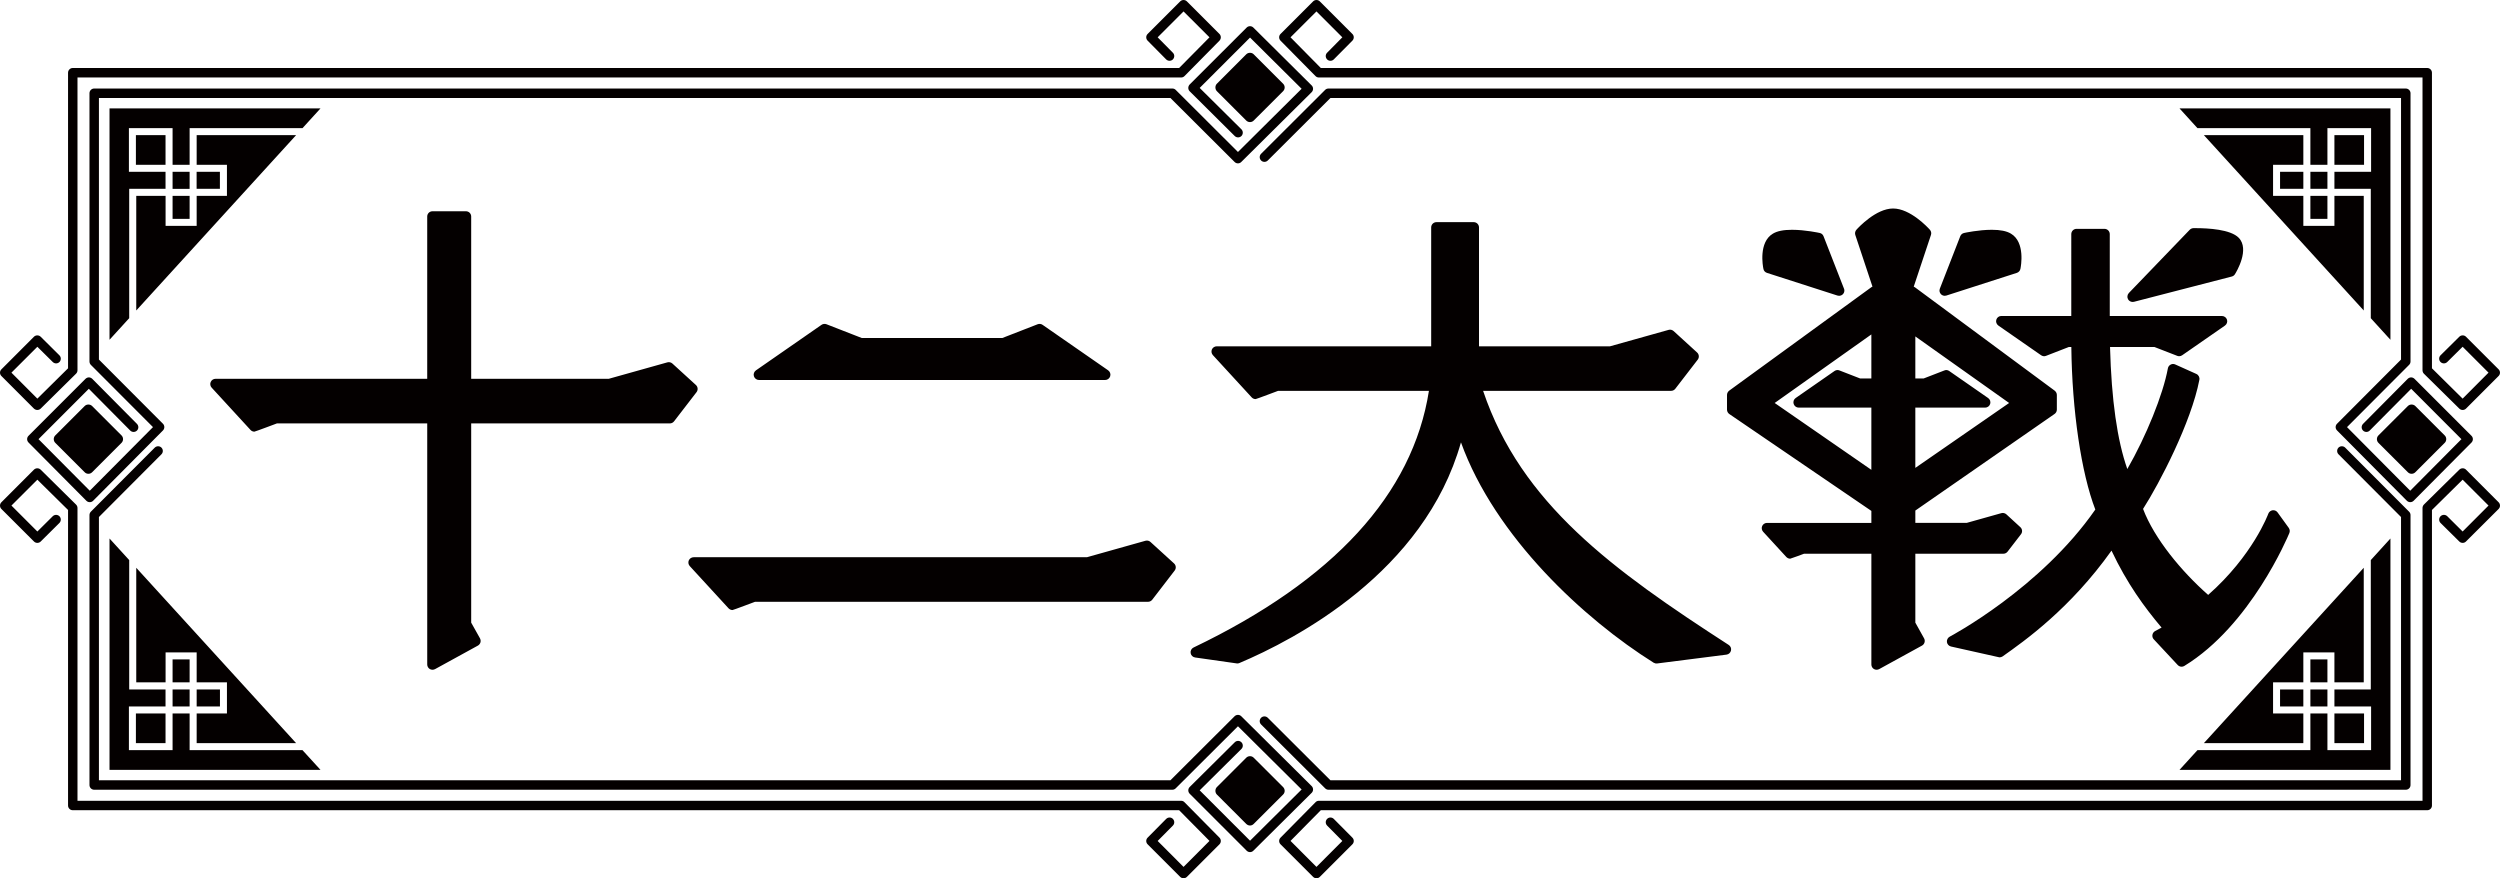 <?xml version="1.0" encoding="utf-8"?>
<!-- Generator: Adobe Illustrator 27.0.1, SVG Export Plug-In . SVG Version: 6.00 Build 0)  -->
<svg version="1.1" id="레이어_1" xmlns="http://www.w3.org/2000/svg" xmlns:xlink="http://www.w3.org/1999/xlink" x="0px"
	 y="0px" viewBox="0 0 720 252.942" enable-background="new 0 0 720 252.942" xml:space="preserve">
<path fill="#040000" d="M200.606,112.936l-6.476,8.404c-0.288,0.374-0.734,0.604-1.209,0.604h-57.218v57.377l2.533,4.519
	c0.187,0.359,0.245,0.776,0.13,1.18c-0.116,0.374-0.374,0.705-0.72,0.906l-12.347,6.778c-0.23,0.115-0.489,0.187-0.734,0.187
	c-0.274,0-0.532-0.072-0.777-0.201c-0.461-0.288-0.748-0.777-0.748-1.31v-69.436H79.751c0,0-6.304,2.374-6.491,2.374
	c-0.403,0-0.82-0.172-1.108-0.489l-11.196-12.189c-0.403-0.431-0.518-1.079-0.274-1.626c0.245-0.561,0.791-0.921,1.396-0.921h60.96
	V62.352c0-0.849,0.691-1.511,1.525-1.511h9.613c0.849,0,1.526,0.661,1.526,1.511v46.742h39.618l16.881-4.734
	c0.504-0.144,1.051-0.015,1.439,0.331l6.778,6.188C201.009,111.411,201.081,112.317,200.606,112.936 M338.126,162.268
	c0.59,0.547,0.662,1.425,0.173,2.058l-6.461,8.404c-0.288,0.36-0.734,0.59-1.209,0.59H217.444c0,0-6.303,2.374-6.476,2.374
	c-0.417,0-0.82-0.172-1.123-0.474l-11.196-12.19c-0.403-0.446-0.518-1.094-0.274-1.64c0.245-0.547,0.791-0.907,1.396-0.907h113.257
	l16.881-4.748c0.504-0.13,1.051-0.015,1.439,0.359L338.126,162.268z M218.58,109.439h99.701c0.676,0,1.252-0.446,1.454-1.079
	c0.201-0.632-0.043-1.309-0.576-1.698l-18.895-13.11c-0.418-0.287-0.95-0.345-1.411-0.172l-10.203,3.972h-40.438l-10.189-3.972
	c-0.475-0.173-1.007-0.115-1.425,0.172l-18.881,13.11c-0.547,0.389-0.791,1.065-0.59,1.698
	C217.329,108.993,217.918,109.439,218.58,109.439 M498.527,187.351c-0.144,0.633-0.647,1.094-1.281,1.18l-19.989,2.547
	c-0.36,0.043-0.705-0.043-1.007-0.216c-19.975-12.52-45.677-36.236-55.492-63.464c-10.548,37.43-47.807,56.8-63.867,63.579
	c-0.187,0.072-0.389,0.101-0.59,0.101c-0.072,0-12.117-1.727-12.117-1.727c-0.662-0.101-1.181-0.604-1.281-1.267
	c-0.101-0.662,0.23-1.31,0.834-1.598c40.323-19.326,63.118-44.18,67.796-73.926h-43.432c0,0-6.289,2.374-6.476,2.374
	c-0.417,0-0.834-0.158-1.123-0.475l-11.196-12.189c-0.402-0.446-0.517-1.094-0.273-1.641c0.245-0.546,0.791-0.892,1.396-0.892
	h61.752V65.504c0-0.849,0.676-1.526,1.526-1.526h10.735c0.82,0,1.512,0.676,1.512,1.526v34.236h37.718l16.881-4.734
	c0.503-0.158,1.036-0.014,1.439,0.331l6.778,6.188c0.575,0.532,0.661,1.411,0.187,2.044l-6.476,8.404
	c-0.288,0.374-0.734,0.59-1.195,0.59h-54.153c10.937,32.48,37.388,51.62,70.732,73.177
	C498.412,186.085,498.671,186.733,498.527,187.351 M659.332,153.518c-0.446,1.079-11.153,26.609-30.236,38.266
	c-0.244,0.158-0.518,0.23-0.791,0.23c-0.417,0-0.82-0.173-1.108-0.475l-6.922-7.426c-0.317-0.331-0.46-0.82-0.374-1.296
	c0.086-0.46,0.374-0.863,0.791-1.079c0.618-0.316,1.238-0.661,1.842-0.993c-4.993-5.915-9.944-12.693-14.42-22.162
	c-11.916,16.736-24.968,25.947-31.386,30.48c-0.259,0.158-0.561,0.259-0.878,0.259c-0.115,0-13.959-3.123-13.959-3.123
	c-0.619-0.144-1.094-0.648-1.181-1.282c-0.071-0.633,0.245-1.252,0.806-1.554c0.273-0.144,26.149-13.873,41.935-36.611
	c-4.044-10.491-6.706-28.537-6.907-46.814h-0.72l-6.562,2.547c-0.46,0.187-0.993,0.129-1.425-0.173l-12.304-8.548
	c-0.547-0.388-0.791-1.079-0.59-1.698c0.187-0.633,0.777-1.065,1.44-1.065h20.147V67.432c0-0.848,0.676-1.525,1.512-1.525h8.059
	c0.82,0,1.511,0.676,1.511,1.525v23.572h32.294c0.676,0,1.252,0.432,1.468,1.065c0.201,0.618-0.043,1.31-0.59,1.698l-12.319,8.548
	c-0.259,0.187-0.561,0.273-0.863,0.273c-0.187,0-0.359-0.028-0.546-0.1l-6.562-2.547h-12.808
	c0.417,15.268,2.058,26.839,4.979,35.143c5.411-9.426,10.289-21.414,11.685-29.013c0.087-0.46,0.374-0.848,0.792-1.065
	c0.402-0.23,0.906-0.245,1.324-0.043l6.087,2.734c0.648,0.302,0.993,0.993,0.863,1.684c-2.345,12.218-11.47,29.789-16.218,37.186
	c3.252,8.577,11.095,18.032,18.751,24.767c12.865-11.34,17.269-23.227,17.326-23.4c0.202-0.517,0.662-0.892,1.224-0.978
	c0.561-0.072,1.108,0.159,1.439,0.619l3.224,4.461C659.476,152.483,659.533,153.029,659.332,153.518 M614.202,86.96
	c0.129,0,0.259-0.014,0.388-0.043l28.178-7.282c0.374-0.101,0.69-0.331,0.892-0.662c0.46-0.719,4.317-7.181,1.094-10.491
	c-2.346-2.417-8.764-2.777-12.376-2.777h-0.676c-0.403,0.015-0.791,0.187-1.065,0.475l-17.528,18.205
	c-0.461,0.503-0.561,1.238-0.216,1.828C613.165,86.687,613.67,86.96,614.202,86.96 M554.134,183.841
	c0.201,0.359,0.244,0.776,0.129,1.18c-0.115,0.374-0.359,0.705-0.719,0.906l-12.347,6.778c-0.23,0.115-0.475,0.187-0.734,0.187
	c-0.259,0-0.532-0.072-0.762-0.201c-0.475-0.288-0.748-0.777-0.748-1.31v-31.905h-19.399c0,0-3.799,1.425-3.972,1.425
	c-0.431,0-0.834-0.187-1.123-0.489l-6.677-7.268c-0.417-0.46-0.518-1.108-0.273-1.655c0.244-0.546,0.791-0.892,1.396-0.892h30.048
	v-3.455l-40.914-27.904c-0.403-0.274-0.662-0.763-0.662-1.253v-4.245c0-0.475,0.245-0.935,0.619-1.224l40.942-29.788
	c0.101-0.072,0.216-0.144,0.331-0.187l-4.95-14.895c-0.158-0.518-0.029-1.079,0.331-1.482c0.561-0.633,5.642-6.117,10.563-6.117
	c4.95,0,10.031,5.484,10.591,6.117c0.36,0.402,0.49,0.964,0.317,1.482l-4.965,14.909c0.116,0.043,0.231,0.101,0.346,0.187
	l40.251,29.774c0.374,0.303,0.618,0.748,0.618,1.224v4.245c0,0.489-0.259,0.964-0.661,1.238l-40.093,27.818v3.555h14.779
	l9.988-2.806c0.503-0.144,1.05-0.015,1.439,0.33l4.03,3.699c0.589,0.532,0.676,1.425,0.187,2.044l-3.857,5.007
	c-0.288,0.374-0.72,0.604-1.209,0.604h-25.356v19.846L554.134,183.841z M551.616,134.753l27.012-18.694L551.616,96.89v12.103h2.417
	l5.944-2.302c0.46-0.201,0.993-0.13,1.396,0.158l11.21,7.786c0.547,0.374,0.777,1.065,0.59,1.698
	c-0.201,0.633-0.791,1.065-1.454,1.065h-20.104V134.753z M538.952,96.314l-27.846,19.744l27.846,19.255v-17.917h-20.925
	c-0.661,0-1.252-0.432-1.453-1.065c-0.202-0.633,0.028-1.324,0.575-1.698l11.196-7.786c0.417-0.288,0.95-0.359,1.425-0.158
	l5.929,2.302h3.253V96.314z M560.092,85.19c0.144,0,0.316-0.029,0.46-0.072l20.306-6.533c0.518-0.173,0.906-0.604,1.021-1.137
	c0.159-0.777,1.44-7.685-2.734-10.16c-1.252-0.748-3.05-1.108-5.497-1.108c-3.8,0-7.829,0.877-8.002,0.921
	c-0.489,0.1-0.892,0.445-1.094,0.935l-5.872,15.081c-0.23,0.561-0.1,1.166,0.302,1.598C559.271,85.018,559.675,85.19,560.092,85.19
	 M508.874,78.585l20.306,6.533c0.158,0.043,0.317,0.072,0.46,0.072h0.015c0.849,0,1.525-0.676,1.525-1.511
	c0-0.259-0.057-0.504-0.172-0.705l-5.829-14.937c-0.187-0.49-0.589-0.835-1.079-0.935c-0.173-0.044-4.217-0.921-8.002-0.921
	c-2.461,0-4.245,0.36-5.498,1.108c-4.173,2.475-2.906,9.383-2.734,10.16C507.954,77.981,508.356,78.412,508.874,78.585 M0.4,108.288
	c-0.533-0.533-0.533-1.382,0-1.915l9.383-9.397c0.532-0.518,1.396-0.518,1.928,0l5.397,5.354c0.533,0.532,0.533,1.396,0.014,1.928
	c-0.532,0.532-1.396,0.532-1.928,0l-4.432-4.389l-7.469,7.455l7.469,7.484l8.836-8.736V20.949c0-0.748,0.605-1.367,1.367-1.367
	h318.63l8.735-8.836l-7.469-7.455l-7.455,7.455l4.39,4.446c0.532,0.533,0.518,1.382-0.014,1.929
	c-0.533,0.518-1.382,0.518-1.928-0.014l-5.339-5.397c-0.532-0.547-0.532-1.397,0-1.929l9.383-9.383c0.532-0.532,1.396-0.532,1.928,0
	l9.383,9.383c0.518,0.532,0.518,1.382,0,1.929l-10.074,10.203c-0.244,0.259-0.604,0.403-0.964,0.403H22.317v84.316
	c0,0.374-0.144,0.72-0.403,0.979l-10.203,10.073c-0.273,0.259-0.619,0.389-0.964,0.389s-0.691-0.144-0.964-0.389L0.4,108.288z
	 M9.783,135.256c0.273-0.259,0.619-0.388,0.964-0.388s0.691,0.129,0.964,0.388l10.203,10.074c0.259,0.259,0.403,0.618,0.403,0.964
	v84.331h317.853c0.36,0,0.72,0.144,0.964,0.417l10.074,10.203c0.518,0.532,0.518,1.381,0,1.914l-9.383,9.383
	c-0.532,0.532-1.396,0.532-1.928,0l-9.383-9.383c-0.532-0.533-0.532-1.382,0-1.914l5.339-5.397c0.547-0.533,1.396-0.547,1.928-0.014
	c0.532,0.532,0.547,1.382,0.014,1.928l-4.39,4.432l7.455,7.469l7.469-7.483l-8.735-8.836H20.964c-0.762,0-1.367-0.604-1.367-1.353
	V146.87l-8.836-8.721l-7.469,7.455l7.469,7.47l4.432-4.404c0.533-0.518,1.396-0.518,1.928,0.014
	c0.518,0.533,0.518,1.397-0.014,1.929l-5.397,5.354c-0.532,0.518-1.396,0.518-1.928-0.015L0.4,146.582
	c-0.533-0.532-0.533-1.396,0-1.928L9.783,135.256z M710.203,117.685c-0.258,0.245-0.604,0.389-0.95,0.389
	c-0.36,0-0.69-0.13-0.964-0.389l-10.217-10.073c-0.245-0.259-0.389-0.605-0.389-0.979V22.317H379.831
	c-0.36,0-0.719-0.144-0.964-0.403l-10.074-10.203c-0.532-0.547-0.532-1.397,0-1.929l9.383-9.383c0.532-0.532,1.396-0.532,1.928,0
	l9.383,9.383c0.532,0.532,0.532,1.382,0,1.929l-5.354,5.397c-0.532,0.532-1.382,0.532-1.914,0.014
	c-0.533-0.547-0.547-1.396-0.015-1.929l4.389-4.446l-7.454-7.455l-7.47,7.455l8.721,8.836h318.644c0.763,0,1.368,0.618,1.368,1.367
	v85.122l8.836,8.736l7.455-7.484l-7.455-7.455l-4.433,4.389c-0.532,0.532-1.396,0.532-1.928,0c-0.532-0.532-0.532-1.396,0-1.928
	l5.411-5.354c0.533-0.518,1.397-0.518,1.914,0l9.397,9.397c0.532,0.533,0.532,1.382,0,1.915L710.203,117.685z M719.601,144.654
	c0.532,0.532,0.532,1.396,0,1.928l-9.397,9.369c-0.517,0.533-1.381,0.533-1.914,0.015l-5.411-5.354
	c-0.532-0.532-0.532-1.396,0-1.929c0.532-0.532,1.396-0.532,1.928-0.014l4.433,4.404l7.455-7.47l-7.455-7.455l-8.836,8.721v85.123
	c0,0.748-0.604,1.353-1.368,1.353H380.392l-8.721,8.836l7.47,7.483l7.454-7.469l-4.389-4.432c-0.532-0.547-0.518-1.396,0.015-1.928
	c0.532-0.533,1.382-0.518,1.914,0.014l5.354,5.397c0.532,0.532,0.532,1.381,0,1.914l-9.383,9.383c-0.532,0.532-1.396,0.532-1.928,0
	l-9.383-9.383c-0.532-0.533-0.532-1.382,0-1.914l10.074-10.203c0.245-0.273,0.604-0.417,0.964-0.417h317.852v-84.331
	c0-0.346,0.144-0.705,0.389-0.964l10.217-10.074c0.274-0.259,0.604-0.388,0.964-0.388c0.345,0,0.691,0.129,0.95,0.388
	L719.601,144.654z M694.403,108.69c-0.374,0-0.705,0.159-0.964,0.403l-12.88,12.98c-0.532,0.547-0.532,1.411,0,1.929
	c0.533,0.532,1.382,0.532,1.914,0l11.945-12.031l14.477,14.506l-14.75,14.851l-18.205-18.32l17.888-17.931
	c0.259-0.259,0.403-0.604,0.403-0.964V26.85c0-0.734-0.604-1.354-1.367-1.354H382.608c-0.36,0-0.705,0.13-0.964,0.389
	l-18.449,18.406c-0.532,0.532-0.532,1.396,0,1.928c0.518,0.533,1.396,0.533,1.928,0l18.047-18.003h308.326v75.336l-18.435,18.493
	c-0.532,0.532-0.532,1.382,0,1.914l20.134,20.277c0.244,0.244,0.604,0.388,0.95,0.388c0.359,0,0.719-0.144,0.964-0.388
	l16.693-16.794c0.518-0.547,0.518-1.397-0.014-1.929l-16.42-16.42C695.108,108.849,694.762,108.69,694.403,108.69 M704.073,125.399
	l-8.462-8.462c-0.575-0.575-1.583-0.575-2.144,0l-8.476,8.462c-0.59,0.59-0.59,1.555,0,2.144l8.476,8.462
	c0.302,0.302,0.676,0.446,1.065,0.446c0.403,0,0.777-0.144,1.079-0.446l8.462-8.462c0.288-0.273,0.446-0.676,0.446-1.079
	C704.519,126.075,704.361,125.672,704.073,125.399 M383.17,224.725l-18.047-18.003c-0.532-0.532-1.41-0.532-1.928,0
	c-0.532,0.532-0.532,1.396,0,1.929l18.449,18.391c0.259,0.259,0.604,0.403,0.964,0.403h310.255c0.762,0,1.367-0.604,1.367-1.353
	v-77.754c0-0.374-0.144-0.705-0.403-0.964l-18.406-18.45c-0.518-0.532-1.396-0.532-1.928-0.014c-0.518,0.532-0.532,1.396,0,1.928
	l18.003,18.061v75.826H383.17z M26.533,116.936l8.462,8.462c0.59,0.59,0.59,1.555,0,2.144l-8.462,8.462
	c-0.302,0.302-0.676,0.446-1.065,0.446c-0.403,0-0.792-0.144-1.079-0.446l-8.462-8.462c-0.288-0.273-0.446-0.676-0.446-1.079
	c0-0.389,0.158-0.792,0.446-1.065l8.462-8.462C24.95,116.361,25.958,116.361,26.533,116.936 M369.541,26.26
	c0.288-0.302,0.446-0.691,0.446-1.079c0-0.374-0.158-0.777-0.446-1.065l-8.476-8.477c-0.273-0.287-0.661-0.431-1.065-0.431
	c-0.403,0-0.791,0.144-1.079,0.431l-8.462,8.477c-0.561,0.561-0.561,1.568,0,2.144l8.462,8.462c0.604,0.589,1.554,0.589,2.144,0
	L369.541,26.26z M377.759,24.605L360.965,7.94c-0.533-0.532-1.397-0.532-1.929,0l-16.42,16.406
	c-0.245,0.273-0.388,0.604-0.388,0.978c0,0.359,0.143,0.705,0.402,0.964l12.981,12.894c0.532,0.517,1.396,0.517,1.928-0.015
	c0.518-0.532,0.518-1.396-0.014-1.928l-12.017-11.916l14.506-14.506l14.851,14.75l-18.334,18.205l-17.931-17.888
	c-0.259-0.259-0.605-0.389-0.95-0.389H27.123c-0.748,0-1.353,0.619-1.353,1.354v77.264c0,0.36,0.144,0.705,0.389,0.964
	l17.902,17.931l-18.205,18.32l-14.765-14.851l14.492-14.506l11.93,12.031c0.533,0.532,1.396,0.532,1.928,0
	c0.533-0.518,0.533-1.382,0-1.929l-12.88-12.98c-0.259-0.244-0.604-0.403-0.964-0.403c-0.36,0-0.705,0.159-0.964,0.403l-16.42,16.42
	c-0.533,0.532-0.533,1.382,0,1.929l16.679,16.794c0.245,0.244,0.59,0.388,0.964,0.388c0.36,0,0.705-0.144,0.95-0.388L46.94,123.96
	c0.518-0.532,0.518-1.382,0-1.914l-18.449-18.493V28.217h308.585l18.493,18.435c0.532,0.532,1.396,0.532,1.914,0l20.277-20.105
	c0.259-0.273,0.402-0.604,0.402-0.978C378.161,25.209,378.018,24.864,377.759,24.605 M350.459,228.826l8.462,8.462
	c0.288,0.288,0.676,0.461,1.079,0.461c0.403,0,0.791-0.173,1.065-0.461l8.476-8.462c0.288-0.288,0.446-0.676,0.446-1.065
	s-0.158-0.777-0.446-1.079l-8.476-8.462c-0.59-0.59-1.54-0.59-2.144,0l-8.462,8.462
	C349.898,227.258,349.898,228.251,350.459,228.826 M377.759,226.394l-20.277-20.119c-0.518-0.518-1.382-0.518-1.914,0
	l-18.493,18.449H28.491v-75.826l18.003-18.061c0.532-0.532,0.532-1.396,0-1.928c-0.533-0.518-1.396-0.518-1.928,0.014l-18.406,18.45
	c-0.245,0.258-0.389,0.589-0.389,0.964v77.754c0,0.748,0.604,1.353,1.353,1.353h310.528c0.345,0,0.691-0.144,0.95-0.403
	l17.931-17.874l18.334,18.205l-14.851,14.751l-14.506-14.506l12.017-11.916c0.532-0.532,0.532-1.381,0.014-1.914
	c-0.532-0.547-1.396-0.547-1.928-0.014l-12.981,12.88c-0.259,0.259-0.402,0.604-0.402,0.964c0,0.374,0.143,0.705,0.388,0.964
	l16.42,16.42c0.532,0.533,1.396,0.547,1.929,0l16.794-16.665c0.259-0.259,0.402-0.604,0.402-0.964
	C378.161,226.999,378.018,226.653,377.759,226.394 M54.61,49.487h-4.907v4.907h4.907V49.487z M49.703,56.408h4.907v6.62h-4.907
	V56.408z M37.211,91.637l-5.67,6.217v-66.63H92.3l-5.181,5.685H54.61v10.548h-4.907V36.909H37.125v12.578h10.549v4.892H37.211
	V91.637z M47.688,65.057h8.951v-8.649h8.721v-8.951h-8.721v-8.533h28.638L39.241,89.421V56.408h8.447V65.057z M39.14,38.924h8.534
	v8.534H39.14V38.924z M63.331,54.379h-6.706v-4.907h6.706V54.379z M54.61,198.562h-4.907v4.907h4.907V198.562z M49.703,189.914
	h4.907v6.605h-4.907V189.914z M37.211,198.562h10.463v4.907H37.125v12.578h12.578v-10.563h4.907v10.563h32.509l5.181,5.67H31.542
	v-66.63l5.67,6.217V198.562z M47.688,196.519h-8.447V163.52l46.036,50.498H56.639v-8.534l8.721-0.014v-8.951h-8.721v-8.62h-8.951
	V196.519z M39.14,205.484h8.534v8.534H39.14V205.484z M56.639,198.562h6.706v4.893h-6.706V198.562z M665.391,54.379h4.907v-4.907
	h-4.907V54.379z M670.298,63.028h-4.907v-6.62h4.907V63.028z M682.789,54.379h-10.477v-4.892h10.563V36.909h-12.577v10.548h-4.907
	V36.909h-32.524l-5.167-5.685h60.744v66.63l-5.656-6.217V54.379z M672.312,56.408h8.448v33.013l-46.037-50.497h28.639v8.533h-8.721
	v8.951h8.721v8.649h8.95V56.408z M680.846,47.457h-8.534v-8.534h8.534V47.457z M663.362,54.379h-6.706v-4.907h6.706V54.379z
	 M665.391,203.469h4.907v-4.907h-4.907V203.469z M670.298,196.519h-4.907v-6.605h4.907V196.519z M682.789,161.304l5.656-6.217v66.63
	H627.7l5.167-5.67h32.524v-10.563h4.907v10.563h12.577v-12.578h-10.563v-4.907h10.477V161.304z M672.312,187.899h-8.95v8.62h-8.721
	v8.951l8.721,0.014v8.534h-28.639l46.037-50.498v32.999h-8.448V187.899z M680.846,214.018h-8.534v-8.534h8.534V214.018z
	 M656.655,198.562h6.706v4.893h-6.706V198.562z"/>
</svg>
